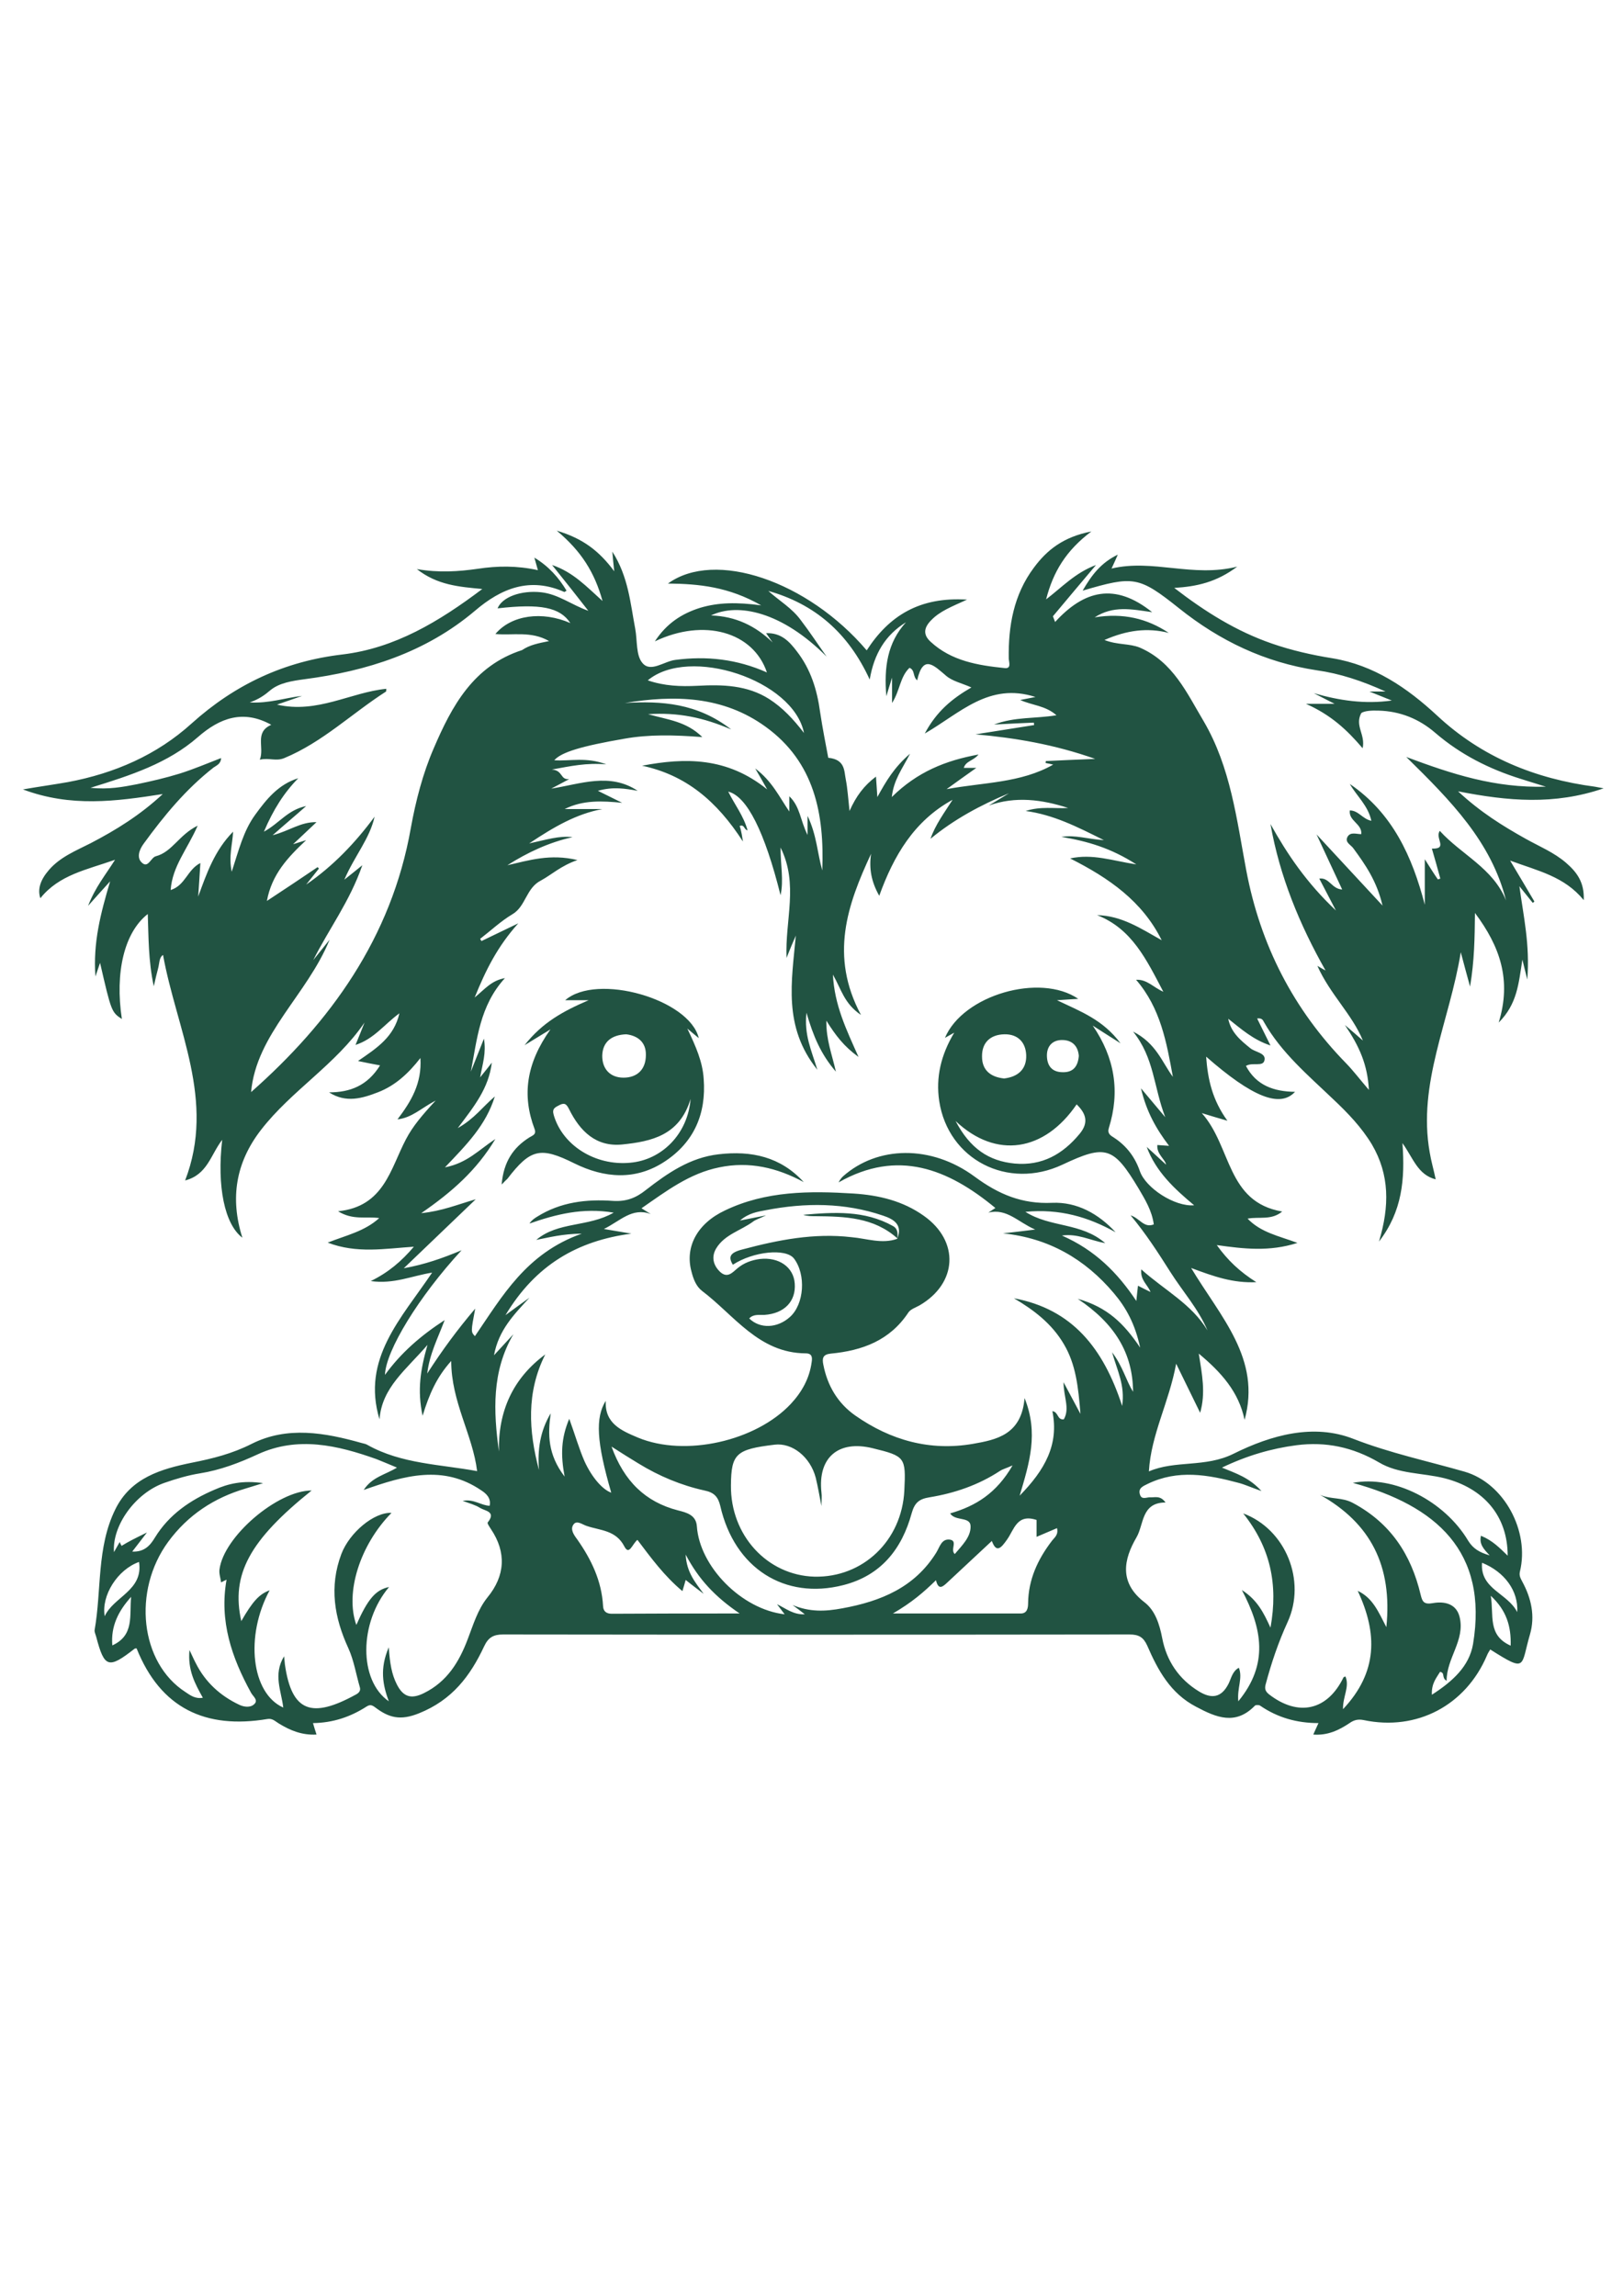 <?xml version="1.0" encoding="utf-8"?>
<!-- Generator: Adobe Illustrator 24.2.3, SVG Export Plug-In . SVG Version: 6.00 Build 0)  -->
<svg version="1.1" id="Layer_1" xmlns="http://www.w3.org/2000/svg" xmlns:xlink="http://www.w3.org/1999/xlink" x="0px" y="0px"
	 viewBox="0 0 595.3 841.9" style="enable-background:new 0 0 595.3 841.9; fill: #215342;" xml:space="preserve">
<g>
	<path d="M201.4,235.1c-6.6-3.8-13.3-2-19.7-2.6c5.9-7,17.2-8.5,27.5-4c-3.8-5.8-11-7.2-26.7-5.4c1.7-4.2,8.7-6.7,16-5.9
		c6.3,0.7,11.1,4.6,17.3,6.8c-4.2-5.4-8.4-10.7-13.3-16.8c7.7,2.6,12.5,7.8,18.5,13.2c-2.9-10.5-7.8-18.3-16.8-25.8
		c9.7,2.9,15.6,7.5,21.1,14.9c-0.3-2.8-0.5-4.5-0.7-7.2c5.9,9.2,6.6,18.9,8.4,28.3c0.8,4.3,0.2,9.8,2.7,12.6c3,3.5,7.9-0.7,12-1.2
		c11.5-1.5,22.6-0.3,33.6,4.6c-5-14.9-23.1-20-41.1-11.4c4.3-6.6,9.9-10.2,16.6-12.3c6.7-2,13.5-2.1,22.4-0.9
		c-11.9-6.8-22.8-7.9-34.2-8c17.2-12.5,51.2-1,72.9,24.5c8.2-12.7,19.4-19.7,36.8-18.6c-5.7,2.6-9.9,4.2-13.1,7.5
		c-2.8,2.8-3.1,5.4-0.2,8c7.6,7,17.3,8.6,27.1,9.6c2.5,0.3,1.6-2.1,1.5-3.4c-0.2-12,1.8-23.5,9.2-33.4c4.8-6.5,10.8-11.3,21.1-13.3
		c-9.3,7-14,14.8-16.6,24.9c5.9-4.5,10.6-9.7,18.3-12.6c-5.8,6.9-10.8,12.8-15.8,18.8c0.3,0.7,0.5,1.4,0.8,2.1
		c10.6-11.6,21.9-14.6,35.6-3.6c-7.7-1.1-14.2-2.5-21.1,1.9c10.5-1.7,19.2,0.4,27.2,5.7c-7.9-2-15.4-1-23.6,2.6
		c4.9,1.9,9.1,1.2,13,2.8c12.2,5.3,17.2,16.6,23.4,27c9.9,16.9,12.1,36,15.6,54.6c5.2,27.5,17.3,51.1,36.8,71
		c2.5,2.6,4.7,5.5,8.2,9.6c-0.5-9.3-3.5-16-8.8-23.8c3.2,2.7,4.9,4.2,6.6,5.7c-4-9.7-12-16.9-16.7-27.4c1.7,1,2.4,1.4,3,1.7
		c-9.5-16.8-16.8-34.4-20.2-53.7c6.2,11.1,13.2,21.5,24,31.7c-2.6-5-4.3-8.2-6.1-11.7c3.7-0.5,4.5,3.8,8.4,4
		c-3.1-6.6-5.9-12.7-9.4-20.2c8.3,9,15.7,16.9,24.2,26.1c-2.1-9-6.3-15-10.7-21c-0.9-1.3-3.3-2.2-2.1-4.3c1.1-1.8,3.2-0.9,5-0.9
		c0.4-3.8-4.7-4.8-4.2-8.7c3.2,0,4.7,3.2,7.9,3.8c-1.2-5.6-5.4-9.1-7.9-13.5c15.7,10.7,22.9,26.6,27.5,44.3c0-5.1,0-10.2,0-16.7
		c2.1,3.3,3.4,5.4,4.8,7.4c0.3-0.1,0.6-0.2,0.9-0.3c-1-3.6-2-7.3-3.1-11c6.1,0.2,1-3.8,2.9-6.5c8,8.8,19.5,13.6,24.3,25.5
		c-5.4-21.5-20.2-36.5-36.6-52.6c16.9,6.3,32.4,11.4,51.2,10.9c-4.4-1.4-6.9-2.1-9.3-2.9c-11.5-3.6-22-8.9-31.2-16.8
		c-6-5.2-13-8-20.9-8.2c-2.6-0.1-5.2,0.1-6.3,0.9c-2.5,4.7,1.6,7.8,0.5,12.9c-5.8-6.8-11.6-12.2-20.8-16.3c4.4,0,6.5,0,10.5,0
		c-3.6-1.8-5.6-2.9-7.6-3.9c9.3,2.7,18.6,4.1,28.6,2.7c-2.5-1-4.7-1.9-8.2-3.3c2.6,0,3.8,0,5.9,0c-8.6-3.9-16.7-6.6-25.3-7.8
		c-19-2.9-35.5-10.8-50.4-22.7c-14.8-11.8-16.7-12-35.4-6.5c3.3-5.7,6.7-10.2,12.9-13.2c-0.8,1.8-1.3,3-2.3,5.1
		c15.2-3.6,29.7,3.4,46.1-0.7c-7.6,5.7-14.8,7.3-23.1,7.8c11.4,8.8,22.8,15.9,35.8,20.4c7.2,2.5,14.7,4.2,22.2,5.4
		c15.2,2.5,27.4,10.8,38.4,21c16.4,15.3,36,23.2,57.9,26.1c0.6,0.1,1.1,0.2,3.2,0.6c-18.1,6.2-35,4.7-53.4,1.1
		c8.3,7.7,16.4,12.7,24.8,17.4c5,2.8,10.4,5,14.8,8.8c3.8,3.3,6.8,7,6.5,13.7c-7.1-8.7-16.7-10.7-27-14.5c3.4,5.7,6.2,10.4,8.9,15
		c-0.2,0.2-0.4,0.4-0.6,0.5c-1.6-2-3.3-4.1-4.9-6.1c1.5,11.1,3.9,21.3,2.9,34.2c-0.8-3.2-1.1-4.3-1.8-7.3
		c-1.4,8.9-1.9,16.3-8.7,23.1c4.8-15.6,0.5-27.9-8.7-40.2c-0.1,9.3-0.2,17.5-1.8,27c-1.3-4.7-2.2-8.1-3.4-12.6
		c-4.1,25.3-15.9,48.1-11.4,73.4c0.5,3.1,1.4,6.1,2.2,9.9c-6.6-1.7-8.2-7.7-12.2-13.3c1,13.3-0.1,25.1-8.6,36.1
		c3.9-13,3.9-24.5-2.6-35.6c-3.8-6.3-8.8-11.5-14.1-16.5c-9.2-8.8-19.1-17.1-25.5-28.4c-0.4-0.8-0.8-1.5-2.5-1.3
		c1.5,3.1,3.1,6.2,4.9,9.9c-6.4-2.1-10.8-6.1-15.5-9.8c1,5,4.5,7.9,8.1,10.8c1.8,1.5,5.8,1.7,5.2,4.4c-0.5,2.6-4.3,0.6-6.8,2.1
		c3.8,7.2,10.3,9.4,18,9.5c-5.5,6-15.7,1.9-32.6-12.9c0.6,8.4,2.3,15.9,7.8,23.5c-3.4-1-5.6-1.6-9.4-2.8c11,12.3,9,32.6,29.5,36.1
		c-4,3.3-8.4,1.8-12.7,2.6c4.9,5.1,11.3,6.3,18.3,8.9c-10.3,3.3-19.6,2.2-29.6,0.8c4.1,5.7,8.5,9.8,14.5,13.6
		c-8.6,0.4-15.6-2.1-23.9-5.2c10.8,18,25.8,33.3,19.6,55.7c-2.1-10.2-8.5-17.4-16.8-24.3c1.2,7.6,2.6,14.4,0.5,21.7
		c-2.9-5.9-5.5-11.3-8.8-18c-2.6,14.2-9.2,25.9-10,39.5c9.7-4.2,20.7-1.3,31.1-6.5c13.7-6.8,29.3-11.2,44-5.4
		c13.4,5.2,27.1,8.1,40.7,12c14.5,4.2,23.9,21.8,20.3,36.6c-0.4,1.6,0.3,2.6,0.9,3.8c3.3,6.1,4.7,12.6,2.8,19.2
		c-3.5,11.9-1,14.2-14.6,5.6c-0.4,0.7-0.9,1.4-1.2,2.2c-7.8,18.3-25.7,27.8-45.2,23.7c-2-0.4-3.5-0.1-5.2,1.1
		c-3.9,2.6-8,4.6-13.3,4.2c0.6-1.4,1.2-2.6,1.9-4.2c-7.9,0-15-2-21.4-6.4c-0.4-0.3-1.6-0.3-1.9,0c-7.1,7.3-14.1,4.4-21.6,0.4
		c-9.4-4.9-14-13.4-17.9-22.4c-1.4-3.1-3.1-4.1-6.5-4.1c-76.6,0.1-153.2,0.1-229.8,0c-3.5,0-5.4,1.1-6.9,4.3
		c-5.1,10.9-11.7,19.7-23.9,24.6c-6.9,2.8-11.1,1.6-16-2.1c-1.2-0.9-1.9-1.2-3.2-0.4c-5.9,3.8-12.3,6-19.7,6.1
		c0.4,1.5,0.8,2.6,1.3,4.2c-5.3,0.3-9.7-1.5-13.9-4.1c-1.3-0.8-2.3-1.9-4.1-1.6c-22.7,3.8-39.2-3.9-48-25.9c-0.3,0-0.6,0-0.7,0.1
		c-9.6,7.5-11.1,7.1-14.1-4.3c-0.2-0.8-0.7-1.8-0.6-2.5c2.6-14.7,0.7-30.3,7.6-44.3c5.7-11.6,16.8-14.8,28.1-17.1
		c7.6-1.5,14.8-3.3,21.9-6.9c13.1-6.6,26.9-4.1,40.4-0.3c0.7,0.2,1.5,0.3,2.1,0.7c12.5,7,26.8,7.1,40.2,9.6
		c-1.6-13.3-9.5-25.4-9.5-40.4c-5.3,5.9-8,12-10.5,20.1c-2-9.4-0.8-16.9,1.8-26c-7.9,9.2-16.7,15.6-17.6,27.3
		c-6.7-22.2,8-37,19.3-53.8c-7.5,1.2-14.1,4.3-22.5,3.1c6.5-3.2,11.2-7.2,15.8-12.6c-10.7,0.7-20.9,2.6-31.6-1.5
		c6.8-2.7,13.5-4.1,18.9-9c-4.9-0.7-9.6,0.9-15.1-2.5c16.9-1.7,19.2-15.6,24.9-26.4c2.5-4.8,6-8.9,10.9-14.2
		c-5.5,2.9-8.7,6.3-14,6.9c5-6.6,9-13.2,8.4-22.5c-4.5,5.8-9.3,10.1-15.4,12.5c-5.9,2.3-11.9,4.1-18.1,0.1c7.8,0,14.1-2.5,18.7-9.9
		c-2.7-0.5-4.8-0.9-8.1-1.6c7-4.8,13.2-8.8,15.2-17.5c-5.6,4.1-9.3,9.4-16.1,11.6c1.3-3.1,2.3-5.7,3.3-8.2
		c-10.5,15.4-26.8,24.9-38,39.4c-9.2,11.9-11.4,25-6.8,39.5c-6.5-4.9-9.4-18.8-7.4-35.9c-4.2,5.4-5.4,12.8-13.6,14.9
		c11.3-29.3-3.2-55.5-8.1-82.7c-1.5,1-1.3,3.1-1.8,4.9c-0.5,1.8-0.9,3.6-1.6,6.6c-2-9.4-1.9-17.9-2.2-26.5
		c-8.6,6.7-12.1,21.4-9.5,38.5c-3.8-2.5-3.9-2.8-8-20.6c-0.5,1.4-0.9,2.6-1.7,5c-0.9-12.5,1.9-23.1,5.4-34.9c-2.9,3.2-4.9,5.4-8.1,9
		c2.7-6.9,6.3-11.2,9.9-16.9c-10.5,3.7-20.5,5.5-27.4,14.1c-1.1-3.3,0-6.7,3.1-10.3c4.1-4.8,9.9-7.1,15.4-9.9
		c9.2-4.8,18-10.2,26.4-18c-17.3,2.7-33.7,4.9-51.3-1.7c6.4-1.1,11.5-1.8,16.6-2.7c17-3.2,32.5-9.9,45.3-21.5
		c15.9-14.3,34-22.8,55.4-25.3c19.1-2.3,35.3-12,51.2-24c-8.5-0.8-16.5-1.4-24-7.3c8.1,1.4,15.2,0.9,22.3-0.1
		c7.2-1.1,14.4-1.2,22.1,0.5c-0.5-1.7-0.8-2.8-1.3-4.6c5.3,3.2,8.9,7.3,11.8,12.1c-0.4,0.3-0.7,0.5-0.8,0.5
		c-12.6-5.6-23.1-1.4-32.8,6.9c-18.1,15.3-39.6,22.1-62.6,25.1c-4.4,0.6-9.1,1.3-12.4,4c-2.1,1.8-4.2,3.3-7.6,4.5
		c7.2,0.4,13-1.7,19.2-2.4c-2.7,1-5.5,1.9-9.2,3.2c14.8,3.4,27-4.5,40.1-5.8c-0.1,0.7,0,0.9-0.1,1c-12.5,8-23.3,18.6-37.3,24.4
		c-3.1,1.3-5.5-0.2-9,0.6c1.8-4.5-2.1-10,4.2-12.8c-10.3-5.7-18.9-2.5-26.9,4.5c-11,9.6-24.5,14-39.4,18.6c6.7,0.7,11.8-0.3,17-1.3
		c5.3-1.1,10.5-2.3,15.7-3.9c5.1-1.6,10-3.7,15.2-5.7c-0.1,2.2-1.7,2.7-2.8,3.5c-10.1,7.9-18.1,17.6-25.6,27.9
		c-1.7,2.3-2.7,5.3-0.5,7.1c2.2,1.9,3.2-2.1,5-2.5c6-1.6,8.5-7.9,15.3-11.2c-3.8,8.7-9.3,14.9-9.9,23.6c5.4-1.7,6.1-7.5,10.9-9.9
		c-0.3,4.5-0.5,8.4-0.8,12.3c3.1-8.5,6-16.9,12.8-23.8c-0.2,4.6-1.7,8.9-0.5,14.7c2.6-8,4.3-15,8.6-20.9c4.2-5.8,8.6-11.2,15.8-13.4
		c-5.2,5.3-9.1,11.4-12.6,19.6c5.7-3.1,8.7-8,15.5-9.4c-4.4,3.9-7.8,6.7-12.3,10.7c6.2-1.6,10.2-4.9,16.1-4.8
		c-2.9,2.7-5.2,4.9-8.6,8.1c2.2-0.7,3.2-1,4.8-1.5c-6.7,6.3-12.6,12.5-14.4,22.3c6.7-4.4,12.7-8.4,18.6-12.4
		c0.2,0.2,0.3,0.4,0.5,0.5c-1.6,2-3.1,3.9-4.7,5.9c9.9-6.8,18-15.3,25.1-24.9c-1.8,8.1-7.3,14.3-11.1,23.1c2.7-2.1,4.1-3.3,6.6-5.3
		c-4.6,13.3-12.3,23.4-18,34.8c2-2.5,4-5,6-7.5c-8.2,20.2-26.9,34.6-28.8,55.9c28.9-25.5,51.5-56.5,58.6-96.9
		c1.8-9.9,4.4-20,8.4-29.2c6.6-15.4,14.5-30.2,32.4-36C194.3,236.5,197.4,235.9,201.4,235.1z M329.1,454.3c2.1-5.2-1.3-7.2-5.2-8.5
		c-14.1-4.8-28.5-4.8-43-2c-3.1,0.6-6.2,1-9.5,3.8c3.2-0.6,5.4-1.1,9.6-1.9c-2.8,1.3-3.9,1.6-4.8,2.3c-4.5,3.3-10.4,4.7-13.5,9.8
		c-1.8,3-1.2,6.1,1.4,8.6c2.7,2.5,4.5,0.3,6.4-1.3c2.4-2,5.2-3,8.2-3.4c7-0.8,12.4,3,12.8,9c0.5,6.5-3.8,11-11.1,11.5
		c-1.9,0.1-4-0.4-5.6,1.3c4,3.9,10.3,3.6,14.9-0.5c5.3-4.7,6-15.6,1.5-21.5c-3-3.8-14.9-2.6-22.4,2.3c-1.7-2.8-1.2-4.4,3.5-5.6
		c13.1-3.5,26.3-6.1,40-4.5C318,454.2,323.5,456.3,329.1,454.3L329.1,454.3z M185.2,358.7c-9.3,10.2-10.2,22.5-12.5,34.3
		c1.5-3.7,2.9-7.4,4.8-12.1c0.9,5.3-0.5,9.2-1.4,14.2c1.8-2.2,2.8-3.5,4.3-5.4c-1.2,9.5-6.4,15.9-12.5,24c6.2-3.5,9.1-7.8,13.6-11.6
		c-3.3,10.6-10.3,17.6-18.3,26c8.2-1.6,12.4-6.4,18.5-10.4c-6.9,11.5-15.9,19.4-27.2,27.2c7.7-0.8,13.1-3.1,20-5.1
		c-9.3,8.9-17.5,16.8-26.4,25.3c7.7-1.4,14-3.6,21.2-6.6c-15.7,17-27.8,36.8-28.1,45.7c5.9-8.1,13-14.3,21.9-20.1
		c-2.6,6.9-5.5,12.3-6.4,19.6c5.6-8.7,11-16,17.6-23.8c-1.6,8.5-1.6,8.5-0.1,10.1c10-14.6,18.8-30.4,39.2-37.6
		c-7.3,0.1-12,1.4-16.7,2.3c8-6.8,19-4.6,28.4-10c-11.4-1.9-21.1,0.6-30.9,4c0.8-1.2,1.8-1.9,2.8-2.5c8.6-5.4,18.1-6.5,27.9-5.8
		c4.8,0.3,8.4-1.1,12-4c8-6.2,16.2-11.9,26.7-13.1c12-1.4,22.7,0.9,31.2,10.2c-9.8-5.3-20-7.7-31-5.4c-10.9,2.2-19.4,8.7-28.5,15
		c1.4,0.9,2.4,1.5,3.4,2.1c-6.9-2.5-11.1,2.5-17.2,5.5c4.1,0.7,7.1,1.2,10.1,1.7c-19.7,2.6-35.1,11.4-46.2,29.9
		c3.8-2.8,6.3-4.6,8.8-6.4c-5.6,6.1-11.3,11.8-13,21.1c2.7-2.9,4.9-5.3,7.1-7.7c-8,13.7-7.3,28.3-5.3,43c-0.3-14.8,5.1-26.8,17-35.6
		c-7,13.9-6.1,28.1-2.3,42.4c-0.6-7.4,0.4-14.3,4.3-20.8c-1.1,7.7-1.1,15.1,5.1,23.2c-1.5-8-1.3-14.1,1.7-21.2
		c2.2,6.1,3.6,11,5.6,15.6c2.8,6.1,6.7,10.4,9.8,11.5c-5.4-18.6-5.9-27.5-2-33.7c-0.5,8.4,5.9,11,11.8,13.5
		c17.3,7.2,43.3,1.3,56.1-12.4c4-4.3,6.8-9.3,7.6-15.2c0.3-1.8,0.2-3.3-2.2-3.3c-17.2-0.1-26.2-14-38-22.9c-2.2-1.7-3.2-4.4-3.9-7.2
		c-2.4-8.9,2.1-17.5,12.3-22.3c15-7.2,31.1-7.2,47.2-6.2c9.3,0.6,18.1,2.7,25.8,8.2c13.1,9.3,12.3,24.7-1.6,32.8
		c-1.4,0.8-3.3,1.4-4.1,2.6c-6.8,10.3-16.9,14-28.5,15.1c-2.9,0.3-3.2,1.7-2.7,4.1c1.5,7.7,5.3,14.1,11.7,18.6
		c13,9.1,27.4,13.1,43.1,10.4c8.6-1.5,17.9-3.3,19-16.8c5.2,12.9,1.8,23.7-1.8,35.8c9.2-9.4,14.5-18.7,12-31c2.3,0.3,1.7,3.3,4.2,3
		c2.3-4-0.1-8.2-0.1-13.6c2.2,4.1,3.8,7.1,6.2,11.6c-0.8-10-1.7-18.2-6.1-25.6c-4.4-7.5-11-12.5-18.3-16.8
		c21.4,4,32.8,18.3,39.7,39.5c1.1-7.7-1.8-12.9-3.7-19.7c4,5.3,5.1,10.3,7.7,14.5c-0.1-14.2-6.7-25-20.3-34.1
		c10.9,3.1,16.9,9,22.9,17.9c-1.9-8.8-5.2-14.7-9.6-19.9c-10.6-12.6-24-20.3-40.7-22c3.6-0.4,7.1-0.8,11.8-1.4
		c-6.3-2.7-10.4-7.9-17.2-6.2c0.9-0.6,1.7-1.1,2.6-1.7c-17.4-14.4-35.8-21.7-57.5-9.4c0.5-1,1-1.6,1.6-2.2
		c12.6-11.2,32.3-11.7,48.3,0.1c8.8,6.5,17.4,10.1,28.4,9.6c9.1-0.4,17,4,23.3,10.8c-10-5.6-20.5-8.7-33.1-7.5
		c9.3,5.9,20.4,3.8,29.3,11.5c-5.8-1.1-10.1-3.6-15.9-2.8c12.1,5.3,20.4,13.6,27.3,24c0.2-2.2,0.4-3.7,0.6-5.6
		c1.6,0.8,2.9,1.5,4.6,2.3c-1.1-2.8-3.8-4.3-3.4-8.3c8.6,7.7,18.5,12.7,24.3,22.4c-3.4-8-9.1-14.3-13.6-21.4
		c-4.5-7.1-9-14.1-14.6-20.8c3.3,1,4.9,4.8,8.5,3.3c-0.7-5.1-3.2-9.1-5.6-13.2c-9.2-15.3-12-16.2-27.9-8.7
		c-20,9.4-41.9-1.8-45.2-23.3c-1.3-8.7,0.6-16.9,5.5-25.1c-1.4,0.8-2.2,1.2-3.4,1.9c6.6-15.7,34.9-23.9,48.9-14.3
		c-2.3,0.1-4.4,0.3-7.8,0.5c8.8,4.2,16.8,7.1,23.3,15.8c-4.6-2.9-7.4-4.7-10.2-6.5c8.1,11.8,10.1,24.2,5.9,37.6
		c-0.6,2,0.6,2.7,1.9,3.5c4.6,3,7.7,7.1,9.5,12.3c2.1,6.1,12.7,13.1,19.9,12.5c-7.3-6.1-14-12.3-17.4-21.4c2.6,2.3,5.1,4.7,7.1,6.5
		c-0.3-2-3.5-3.8-3.2-7.2c1.4,0.1,2.6,0.2,4.3,0.3c-4.7-6.2-8.3-12.5-10.3-21.1c3.1,3.7,5.3,6.3,8.9,10.6
		c-4.3-11.2-4-21.7-11.8-31.4c8.5,4.3,10.6,11.2,14.6,16.6c-2.3-12.6-4.5-25.2-13.5-35.6c4-0.2,6.2,2.7,10,4.4
		c-6.2-11.8-11.5-23.1-24.3-28.1c9.1,0.2,16.2,5,23.7,9.2c-7.1-14.3-19.3-22.8-33.6-30c8.3-1.8,15.3,0.8,24.3,2.2
		c-9.3-6-17.9-8.5-27.5-10.1c5.2-0.8,9.5,0.8,15.6,1.2c-10-5-18.5-9.3-28.7-10.7c5.6-1.8,10.6-0.8,15.6-1.1
		c-9.6-3.1-19.3-4.4-29.1-0.9c2.5-1.5,4.9-3,7.4-4.5c-10.4,4.3-20.2,9.6-28.8,16.7c1.8-5.2,5.1-9.6,8.1-14.3
		c-14.1,7.7-21.6,20.5-26.9,35.2c-2.9-5.1-3.8-10-3-15.4c-8.7,18.7-15.3,37.4-3.7,59.1c-6.2-4.2-7.2-9.4-10.3-14.8
		c0.6,11.3,4.9,20.1,9.4,30.2c-5.4-3.9-8.4-7.9-11.8-13.3c-0.1,7,2,12.1,3.5,18.7c-5.6-6.5-8.3-13.1-10.8-21.6
		c-0.9,8.1,1.8,13.7,4,20.9c-12.7-15.8-9.4-32.5-7.9-49.2c-1,2.3-2,4.6-3.4,8.2c-0.6-14,4.5-27-2.2-40.5c0,6.6,1.2,12,0,17.5
		c-5.8-23.2-12.3-36.3-19.2-38c2.4,4.8,5.7,9,7.1,14.2c-1.3-0.2-1.1-2.3-2.9-1.6c0.2,0.6,0.4,1.2,0.5,1.8c0.2,0.7,0.3,1.4,0.7,3.9
		c-9.6-14.9-21-24.4-37-27.8c15.8-3,31.2-3.2,45.9,8.7c-1.8-3.2-2.7-4.8-4.4-7.7c6.2,4.7,8.7,10.2,12.5,15.8c0-2.2,0-3.6,0-5.6
		c4,3.8,4,8.8,6.7,14.2c0-2.9,0-4.4,0-7c3.4,7.1,3.6,13.7,5.4,20c0.8-20.6-2.8-39.7-20.8-52.7c-15.6-11.3-33.4-11.7-51.6-8.7
		c13.4-0.8,26.5,0,39,9.7c-10.3-4.4-19.4-6.3-30.5-5.6c7.4,2.1,14,2.6,19.9,8.4c-10.5-0.8-19.6-1-28.6,0.6
		c-15.6,2.7-23.1,4.9-25.7,7.9c5.8,0.4,11.6-1.3,19.1,1.5c-7.5-0.6-12.8,0.6-20,1.9c4.2,0.3,3,3.9,6.4,3.5c-2.7,1.4-4.6,2.5-6.6,3.5
		c10.8-1.7,21.4-6,31.7,0.8c-4.5-0.8-9-1.6-14.6,0c3.6,1.8,6.3,3.1,8.9,4.4c-7.3-0.7-14.3-1.1-21.1,2.3c4.6,0,9.2,0,13.8,0
		c-9.5,1.8-17.5,6.4-26.8,12.6c6.5-1.4,11-2.9,15.9-2.3c-8.6,1.9-16.5,5.6-23.9,10.3c7.9-1.8,15.7-4.3,25.7-1.9
		c-6.1,2.1-9.5,5.4-13.4,7.5c-5.5,2.8-5.5,9.5-10.5,12.4c-4.2,2.5-7.9,6-11.8,9c0.2,0.3,0.3,0.5,0.5,0.8c4-1.9,7.9-3.8,13.5-6.5
		c-7.7,8.6-11.9,17.1-16,27.2C177.9,362.7,180.2,359.6,185.2,358.7z M53.9,562c-2.4,3.1-3.8,4.9-5.4,7c4.5,0.2,6.6-2.3,8.3-5.1
		c5.2-8.5,13-13.8,21.9-17.6c5-2.2,10.3-3.5,17.8-2.4c-3.3,1-4.9,1.5-6.5,2c-11.5,3.4-21.1,9.7-28.3,19.5
		c-13.2,18-10.3,44.4,6.3,55.1c1.8,1.2,3.6,2.6,6.4,2.1c-2.9-5.2-5.6-10.1-4.9-17.5c1.2,2.5,1.7,3.7,2.3,4.8c3.5,7,9,12,16,15.3
		c1.7,0.8,4,1.1,5.4-0.2c1.7-1.5-0.4-2.9-1.1-4.2c-7.1-12.9-11.7-26.3-9-41.5c-0.9,0.4-1.4,0.7-2,1c-0.2-1.6-0.8-3.2-0.6-4.7
		c1.5-12.1,21.3-29,33.8-29c-22.8,18.3-29.6,30.8-25.8,47.9c4.2-7.3,6.6-9.9,10.4-11.3c-9.1,16.8-6.7,37.8,5,43
		c-0.7-6.1-3.8-12.1,0.3-18.8c0.2,1.6,0.2,2.3,0.3,3c2.5,17.6,10,19.8,25.9,11.1c1-0.5,2-1.3,1.6-2.7c-1.4-4.8-2.2-9.9-4.2-14.3
		c-5.2-11.3-7.1-22.6-2.6-34.6c3-7.9,12-15.4,18.4-15.1c-11.6,11.8-17.1,29.3-12.9,41.1c4.2-9.5,7.1-12.9,12-13.9
		c-11,13-11.2,34.2-0.1,41.9c-2.2-6-3.4-11.9,0-19.8c0.4,6,1.1,9.9,2.9,13.5c2.3,4.6,5.2,5.7,10,3.3c8.5-4.2,12.9-11.4,16.1-19.9
		c2-5.2,3.6-10.7,7.2-15.2c6.5-7.9,7-16.5,1.3-25c-0.5-0.8-1.5-2.2-1.2-2.5c3.2-4-1-4.2-2.8-5.3c-1.7-1.1-3.7-1.6-6.4-2.6
		c4.1-0.8,6.7,1.7,9.9,1.8c0.6-2.8-1.3-4.5-3-5.6c-14-9.6-28.3-5.5-43.2-0.2c3.1-4.8,8-5.6,12.2-8.2c-2.9-1.2-5.2-2.2-7.5-3.1
		c-14.3-5.1-28.9-8.5-43.5-1.8c-6.9,3.2-13.8,5.8-21.2,7c-4.4,0.7-8.8,2-13.1,3.5c-10.6,3.7-19.2,15.6-18.5,25.4
		c0.7-1.2,1.4-2.5,2.1-3.7c0.2,0.5,0.4,0.9,0.7,1.4C47,565.4,49.6,564.1,53.9,562z M553,570.5c0-14.5-8.7-24.7-23.2-28.4
		c-8-2-16.8-1.5-24-5.8c-9.6-5.6-19.5-7.7-30.3-6.3c-9.2,1.2-18.1,3.8-27.3,8.2c5.3,2.2,9.9,3.6,14.5,8.6c-4-1.4-6.1-2.4-8.4-3
		c-11.2-3-22.3-5-33.4,0.4c-1.6,0.8-3.5,1.5-2.8,3.8c0.6,2.2,2.5,1,3.8,1.1c1.7,0.1,3.7-0.8,5.6,1.9c-8.9,0-7.9,8-10.6,12.7
		c-4.8,8.2-6.5,16.7,2.9,23.9c3.9,3,5.5,8,6.5,13.2c1.6,8.3,6.1,15,13.5,19.5c4.6,2.8,8.2,2.3,10.8-2.8c1-2,1.4-4.6,3.8-5.9
		c1.5,3.8-0.7,7.4-0.2,12.3c11.2-13.6,8.8-26.6,1.3-40.8c5.6,3.6,7.9,8.1,10.5,13.8c2.9-16-0.1-29.5-10-41.9
		c15.6,5.8,23.2,24.7,16.3,39.8c-3.4,7.4-6,15.1-8.1,23c-0.4,1.6,0,2.5,1.2,3.5c10.8,8.4,21.5,6,27.4-6.2c0.1-0.1,0.4-0.2,0.7-0.3
		c1.6,3.8-1,7.3-0.9,12c12.8-13.6,12.7-27.8,5.4-43.4c5.5,2.6,7.5,7.5,10.5,13.3c2.3-22.5-5.8-38.1-24.3-48.5
		c3.9,1.7,8.1,0.8,12.1,3c13.8,7.4,21.3,18.9,24.8,33.7c0.6,2.4,1.1,3.6,4.5,3c3.9-0.7,8.6,0,9.8,5.2c2,8.5-4.8,14.9-4.8,23.3
		c-2-1.2-0.4-2.9-2.4-3.3c-1.3,2.2-3.2,4.2-3,8.4c7.6-4.9,13.7-10.4,15.1-18.6c5.6-34-13.5-50.7-44.1-59.1
		c15-2.9,33.6,6.6,42.3,21.2c1.8,2.9,4.1,4.3,7.9,5.4c-2.3-2.4-3.9-4.2-3.2-7.2C547.4,564.9,550,567.6,553,570.5z M303.2,240.8
		c-16.3-16.4-32.5-19.9-42.4-15.1c9,0.3,16.3,3.8,22.6,9.9c-0.8-1.1-1.6-2.2-2.4-3.4c5.5-0.2,8.5,3,11.3,6.7
		c5.1,6.6,7.4,14.1,8.5,22.2c0.9,6,2.1,12,3,16.8c6.2,0.6,5.8,4.8,6.4,7.8c0.7,3.6,0.9,7.2,1.4,11.7c2.4-5.4,5.3-9.3,9.7-12.6
		c0.2,2.6,0.3,4.5,0.5,7.5c3.3-6,6.2-10.9,12-15.9c-3,5.8-6,9.6-6.7,15.9c9.3-9.2,19.7-13.4,31.8-15.6c-1.8,2.3-4.6,2.3-5.4,4.9
		c1.6,0,2.8,0,4.6,0c-4,2.8-7.4,5.3-10.9,7.8c13.4-2.5,27.2-2.2,39.1-9c-0.8-0.2-1.8-0.4-2.8-0.6c0-0.2,0.1-0.5,0.1-0.7
		c5.6-0.3,11.2-0.5,18.1-0.8c-15-5.3-29.3-7.7-43.9-9c7.2-1.1,14.3-2.3,21.5-3.4c0-0.3-0.1-0.6-0.1-0.9c-4.6,0.2-9.1,0.4-14.6,0.7
		c7.7-2.9,15-2.1,22.9-3.4c-4.1-3.6-8.9-3.6-13.3-5.6c1.9-0.4,3.2-0.6,5.6-1.1c-17.1-5.5-27.6,5.9-40.6,13.4
		c4.3-8.1,10-12.8,17.1-16.9c-3.6-1.6-7-2.3-9.3-4.3c-4.5-3.8-8.4-8-10.6,1.7c-1.7-1.5-0.7-3.7-2.8-4.6c-3.5,3.3-3.5,8.4-6.4,12.9
		c0-3.2,0-5.5,0-9.3c-0.9,2.8-1.3,4.2-2.1,6.8c-0.9-10.7,0.4-19.6,7.2-27.1c-7.6,4.7-11.7,11.6-13.3,21
		c-7.9-17.2-20.2-27.7-37.2-32.5c4,3.6,8.7,6.3,11.9,10.7C297,231.7,300,236.3,303.2,240.8z M301.3,552.3c-0.7-3.6-1.3-7.1-2.1-10.4
		c-2-7.6-8.6-12.9-15.1-12.1c-14.1,1.7-15.9,3.3-16,14.9c-0.2,18.3,13.3,33,30.6,33.5c17.8,0.4,32.1-13.2,33-31.6
		c0.6-12.2,0.3-12.6-11.6-15.5c-12.6-3.1-20.2,3.4-18.8,16.2C301.5,548.7,301.3,550.4,301.3,552.3z M290.7,588.6
		c6.3,2.6,11.9,2.4,18.3,1.2c14.2-2.6,26.5-7.7,34.4-20.4c1.3-2.1,1.9-5.1,4.9-4.8c3.2,0.4,0.1,3.7,1.9,5.3
		c2.6-3.1,5.9-6.2,5.8-10.2c-0.1-3.7-5.6-1.7-7.5-4.7c9.4-2.7,17-7.4,22.9-17.6c-2.7,1.2-3.7,1.4-4.6,2c-7.9,5.2-16.7,8.2-25.9,9.7
		c-3.7,0.6-5.4,1.9-6.5,5.8c-3.6,13.2-11.3,22.9-25.1,26.4c-21.5,5.5-39.9-6.2-45.1-29c-0.8-3.4-2.3-5-5.8-5.7
		c-8.6-1.9-16.7-5.3-24.2-9.9c-3-1.8-6-3.7-9.9-6.2c4.6,12.7,12.4,20.3,24.4,23.4c3.2,0.8,6.6,1.7,6.9,5.8
		c1,14.8,16.4,30.5,32.2,32.3c-1-1.3-1.9-2.5-2.8-3.7c3.3,1.6,6,3.9,10.2,3.7C293.7,590.8,292.2,589.7,290.7,588.6z M327.5,591.7
		c17,0,32,0,46.9,0c2.3,0,2.7-1.9,2.7-3.8c0.1-8.6,3.5-16,8.7-22.8c0.9-1.2,2.5-2.2,1.9-4.7c-2.4,1-4.7,2-7.5,3.2c0-2.7,0-4.8,0-6.2
		c-7.3-2.4-8.2,3.6-10.9,7.3c-2,2.8-3.8,5.1-5.5,0.4c-5.5,5.1-10.9,10.2-16.4,15.3c-1.7,1.6-3.2,2.8-4.1-0.9
		C338.8,583.9,334.4,587.7,327.5,591.7z M271.3,591.7c-9-6.1-15.1-12.6-19.8-21.6c0.3,6.5,3.6,10.3,6.6,14.4
		c-2.2-1.7-4.4-3.3-6.6-5.1c-0.4,1.4-0.7,2.5-1.2,4.1c-6.7-5.6-11.5-12.2-16.5-18.8c-1.9,1.5-3,5.9-4.8,2.4c-3.1-6-8.8-5.8-13.8-7.5
		c-1.6-0.5-3.6-2.2-4.8-0.6c-1.4,1.8,0.1,3.9,1.3,5.5c5.2,7.4,9,15.3,9.5,24.5c0.1,2,1.3,2.8,3.2,2.8
		C239.3,591.7,254.5,591.7,271.3,591.7z M350.5,411.1c5.3,10.1,12.2,14.7,21.7,15.6c10,0.9,17.6-3.4,23.8-10.9
		c3.4-4.1,2.4-7.4-1.1-10.8C383.1,422.3,365.4,425.2,350.5,411.1z M237.6,249.5c6.1,2.1,12.1,2.3,18.2,2c9.1-0.5,18.3-0.3,26.4,4.9
		c4.8,3.1,8.7,7.2,12.7,12.4C291,249.3,252.8,236.8,237.6,249.5z M368.3,395.5c5.2-0.6,8.3-3.5,8.1-8.6c-0.2-4.7-3.1-7.7-8-7.6
		c-5.1,0.1-8.3,3-8.2,8.2C360.2,392.5,363.4,395,368.3,395.5z M395.7,387.2c-0.3-3.5-2.3-5.7-5.9-5.8c-3.7-0.1-5.9,2.2-5.8,5.9
		c0.1,3.6,1.9,5.9,5.8,5.9C393.6,393.3,395.4,391.1,395.7,387.2z M51,572.8c-7.9,2.8-13.9,12.3-12.6,19.9
		C41.7,585.5,52.6,583.3,51,572.8z M543.6,573.1c-0.8,9.7,9.4,11.1,12.9,18.1C557,583.4,551.8,576.4,543.6,573.1z M554.1,603.5
		c0.2-7.1-1.5-12.9-7.3-18.3C548,592.3,545.5,599.7,554.1,603.5z M41.2,603.4c8.2-3.7,6.2-11.1,6.9-17.8
		C43.4,590.8,40.6,596.4,41.2,603.4z"/>
	<path d="M184,434.4c0.7-8.4,4.3-13.6,10.2-17.3c1.1-0.7,2.6-1,1.9-3c-4.7-12.4-3.1-24.1,5.8-36.6c-3.8,2.3-5.9,3.6-9.5,5.8
		c6.6-8.4,14.2-12.5,23.5-16.5c-3.6,0-5.9,0-8.6,0c11.6-10.1,45.6-0.4,49,13.9c-1.2-1-2.2-1.8-4.2-3.5c3.2,6.7,5.6,12.2,6,18.4
		c1,12.9-3.6,23.3-14.2,30.3c-10.7,7.1-22.2,6.2-33.3,0.7c-12.3-6.1-16-5.4-24.5,5.7C185.7,432.7,185.2,433.1,184,434.4z M253.3,403
		c-4,13.4-14.4,15.6-25,16.7c-9.7,1-15.6-4.9-19.6-13c-0.8-1.5-1.4-2.5-3.4-1.5c-1.7,0.9-2.9,1.3-2.2,3.7
		c3.2,11.1,15.2,18.7,28,17.5C242.8,425.4,252.3,415.8,253.3,403z M229.7,379.3c-5.3,0.2-8.6,2.7-8.8,7.7c-0.1,4.9,2.8,8.2,7.8,8.2
		c5.1,0,8.2-3.1,8.2-8.3C237,382.2,233.9,379.8,229.7,379.3z"/>
	<path d="M329.2,454.2c-8.6-7.8-19.3-8.1-30-8.2c-1.5,0-3.1,0-4.6-0.5c11.3-1,22.5-1.7,32.9,4.1
		C329.4,450.6,329.3,452.5,329.2,454.2C329.1,454.3,329.2,454.2,329.2,454.2z"/>
</g>
</svg>
